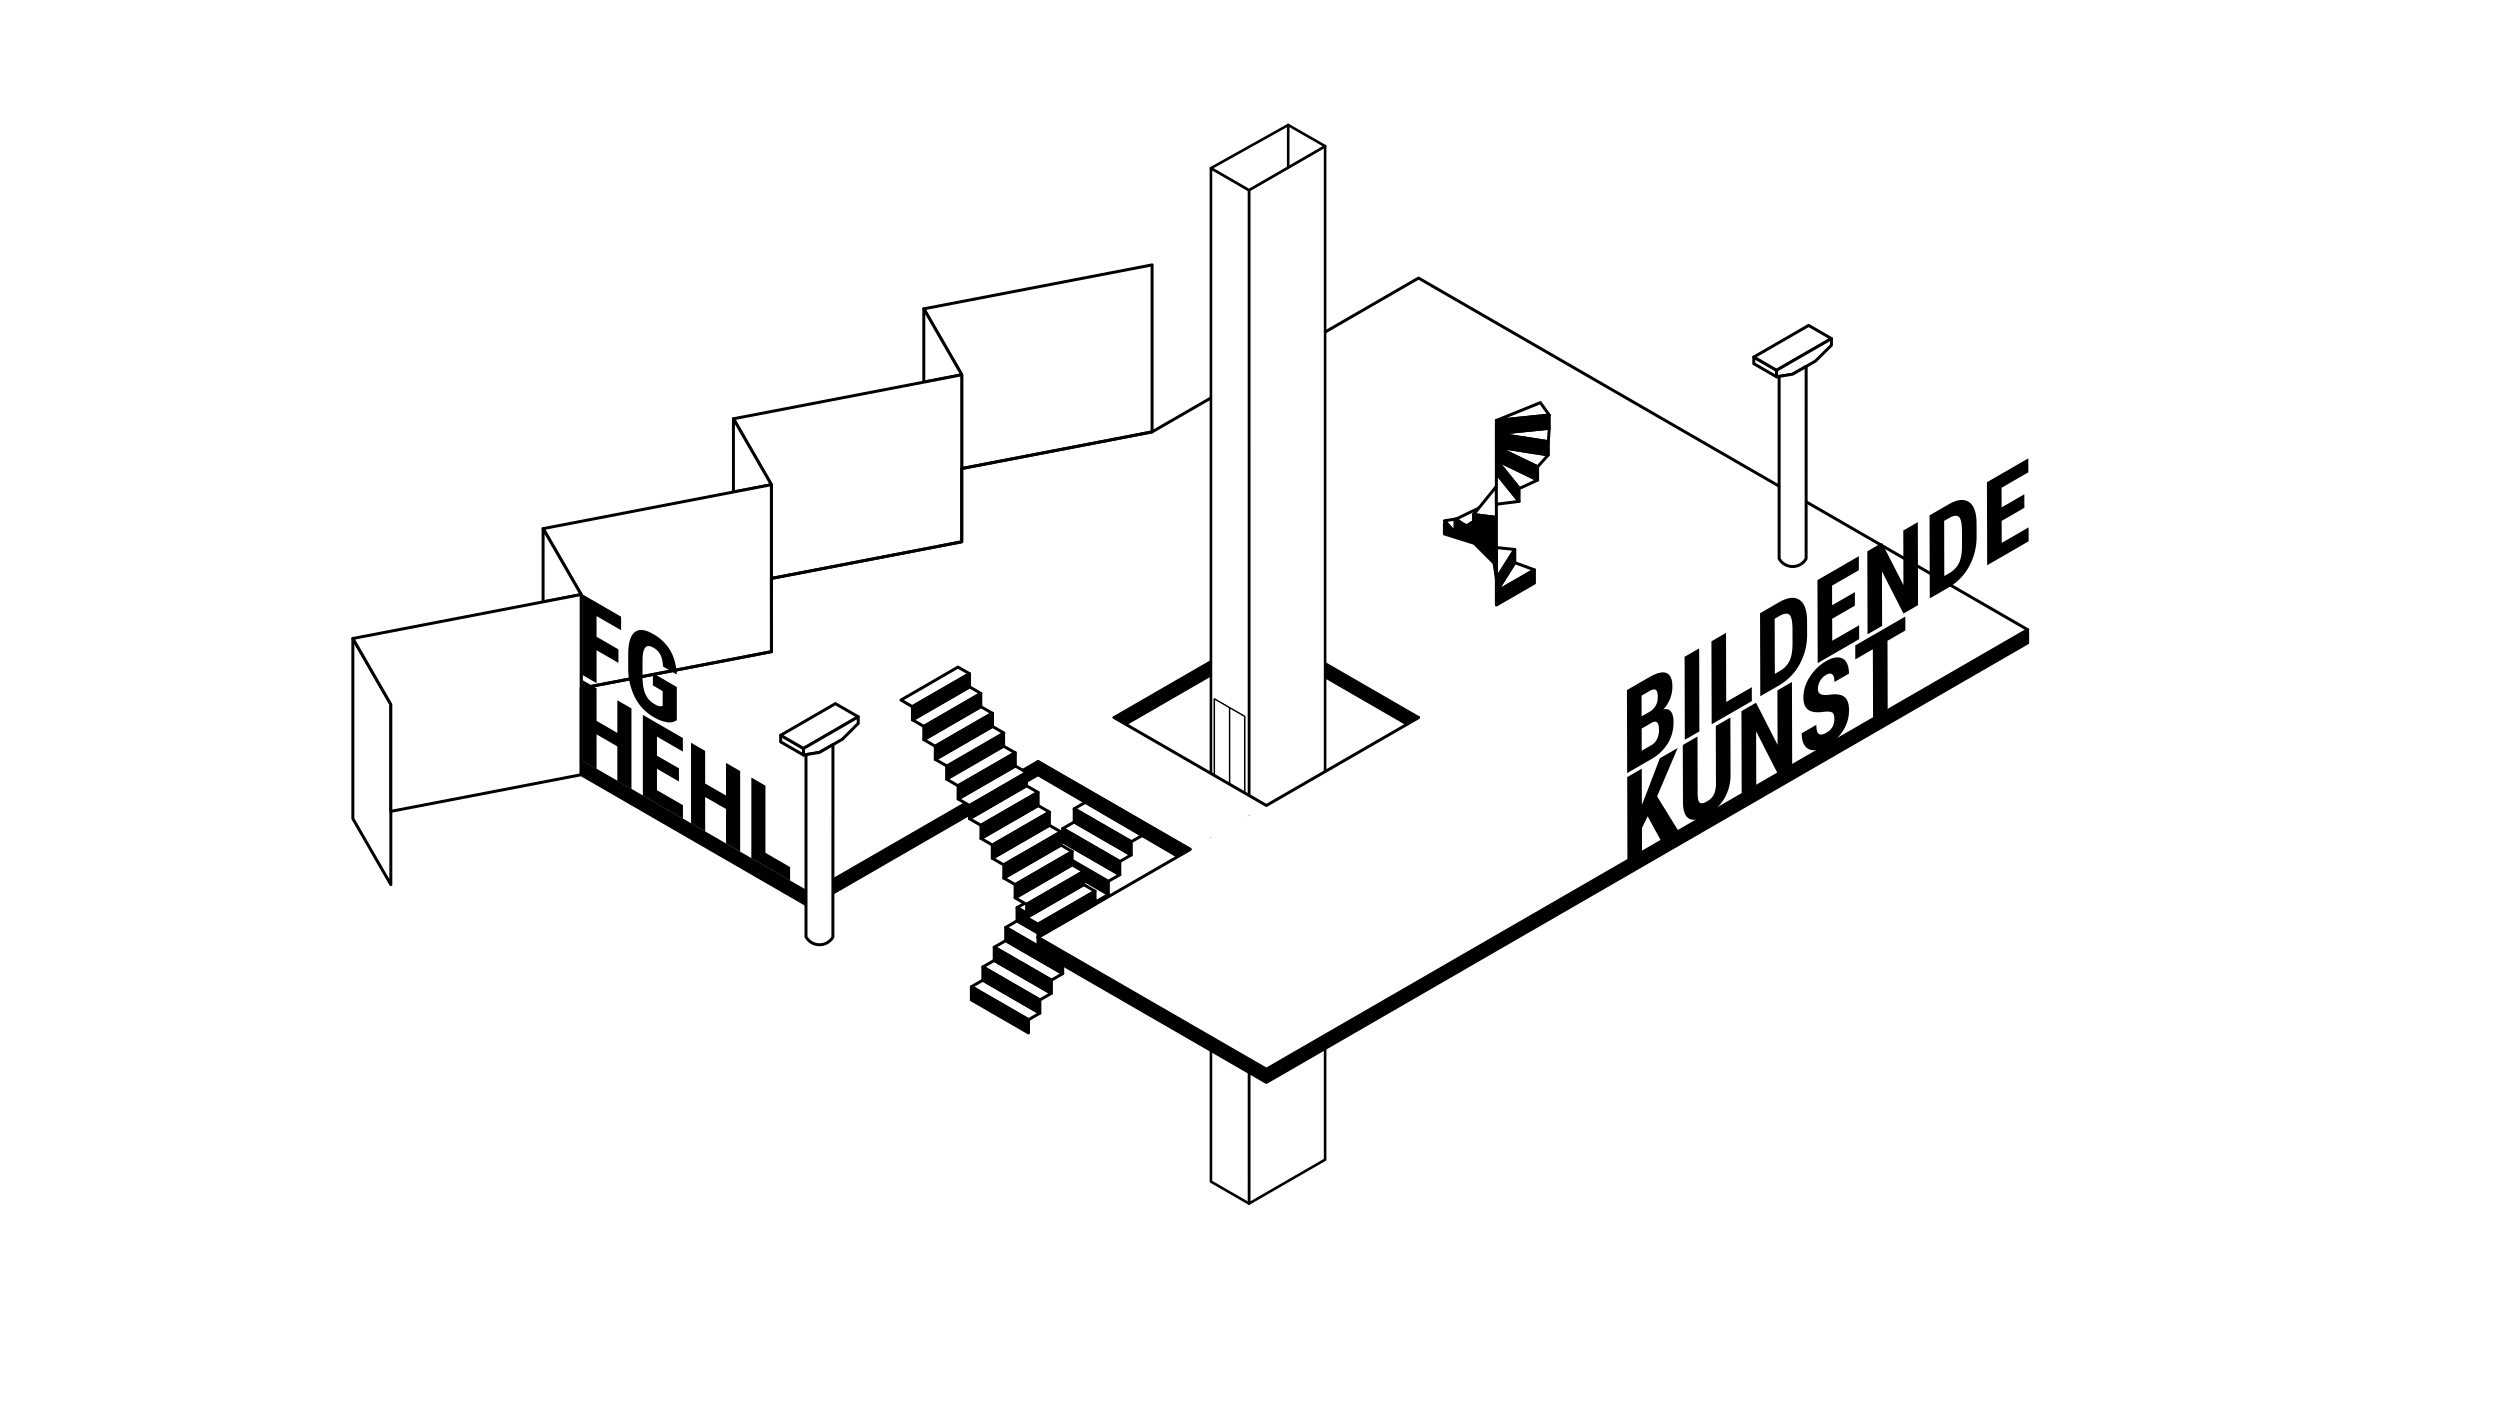 <svg xmlns="http://www.w3.org/2000/svg" xmlns:xlink="http://www.w3.org/1999/xlink" width="1920" height="1080" viewBox="0 0 1920 1080">
  <rect x="0" y="0" width="1920" height="1080" fill="#808080" stroke="none"/>
  <defs>
    <clipPath id="clip-TU_IfA_-_E07_ISO_1">
      <rect width="1920" height="1080"/>
    </clipPath>
  </defs>
  <g id="TU_IfA_-_E07_ISO_1" data-name="TU IfA - E07 ISO – 1" clip-path="url(#clip-TU_IfA_-_E07_ISO_1)">
    <rect width="1920" height="1080" fill="#fff"/>
    <g id="Group_6699" data-name="Group 6699" transform="translate(24.598 -6.406)">
      <g id="_07_STAIR_DOWN" data-name="07_STAIR DOWN" transform="translate(721.425 622.492)">
        <path id="Path_19080" data-name="Path 19080" d="M12365.992,703.4l-41.961-24.234-1.812,1.081v7.967l43.773,25.314Z" transform="translate(-12260.795 -642.654)" stroke="#000" stroke-linejoin="round" stroke-width="2.288" fill-rule="evenodd"/>
        <path id="Path_19081" data-name="Path 19081" d="M12313.141,703.909l43.93,25.314V719.1l-43.93-25.314Z" transform="translate(-12260.538 -643.161)" stroke="#000" stroke-linejoin="round" stroke-width="2.288" fill-rule="evenodd"/>
        <path id="Path_19082" data-name="Path 19082" d="M12393.047,666.64l-43.93-25.31-8.727,5.059,43.852,25.309Z" transform="translate(-12261.433 -641.331)" fill="#fff" stroke="#000" stroke-linejoin="round" stroke-width="2.288" fill-rule="evenodd"/>
        <path id="Path_19083" data-name="Path 19083" d="M12383.883,682.377l-43.766-25.31-8.8,5.064,43.852,25.309Z" transform="translate(-12261.176 -641.881)" fill="#fff" stroke="#000" stroke-linejoin="round" stroke-width="2.288" fill-rule="evenodd"/>
        <path id="Path_19084" data-name="Path 19084" d="M12374.8,698.114l-43.852-25.31-8.727,5.059,43.773,25.309Z" transform="translate(-12260.795 -642.433)" fill="#fff" stroke="#000" stroke-linejoin="round" stroke-width="2.288" fill-rule="evenodd"/>
        <path id="Path_19085" data-name="Path 19085" d="M12365.789,713.855l-43.844-25.314-8.8,5.064,43.93,25.314Z" transform="translate(-12260.538 -642.978)" fill="#fff" stroke="#000" stroke-linejoin="round" stroke-width="2.288" fill-rule="evenodd"/>
        <path id="Path_19086" data-name="Path 19086" d="M12356.633,729.6l-43.852-25.319-8.719,5.064,43.766,25.314Z" transform="translate(-12260.173 -643.529)" fill="#fff" stroke="#000" stroke-linejoin="round" stroke-width="2.288" fill-rule="evenodd"/>
        <path id="Path_19087" data-name="Path 19087" d="M12347.539,745.324l-43.766-25.31-8.8,5.059,43.852,25.309Z" transform="translate(-12259.9 -644.08)" fill="#fff" stroke="#000" stroke-linejoin="round" stroke-width="2.288" fill-rule="evenodd"/>
        <path id="Path_19088" data-name="Path 19088" d="M12338.453,761.061l-43.852-25.31-8.719,5.064,43.766,25.309Z" transform="translate(-12259.527 -644.631)" fill="#fff" stroke="#000" stroke-linejoin="round" stroke-width="2.288" fill-rule="evenodd"/>
        <path id="Path_19089" data-name="Path 19089" d="M12320.727,781.856l8.727-5.059-43.852-25.31-8.8,5.059Z" transform="translate(-12259.263 -645.182)" fill="#fff" stroke="#000" stroke-linejoin="round" stroke-width="2.288" fill-rule="evenodd"/>
        <path id="Path_19090" data-name="Path 19090" d="M12311.484,797.6l8.8-5.063-43.852-25.31-8.719,5.064Z" transform="translate(-12258.907 -645.733)" fill="#fff" stroke="#000" stroke-linejoin="round" stroke-width="2.288" fill-rule="evenodd"/>
        <path id="Path_19091" data-name="Path 19091" d="M12311.211,808.277l-43.773-25.314-8.8,5.059,43.852,25.314Z" transform="translate(-12258.633 -646.279)" fill="#fff" stroke="#000" stroke-linejoin="round" stroke-width="2.288" fill-rule="evenodd"/>
        <path id="Path_19092" data-name="Path 19092" d="M12384.242,671.885l-43.852-25.309V656.7l43.852,25.31Z" transform="translate(-12261.433 -641.514)" stroke="#000" stroke-linejoin="round" stroke-width="2.288" fill-rule="evenodd"/>
        <path id="Path_19093" data-name="Path 19093" d="M12375.164,697.745V687.622l-43.852-25.309v10.123Z" transform="translate(-12261.176 -642.066)" stroke="#000" stroke-linejoin="round" stroke-width="2.288" fill-rule="evenodd"/>
        <path id="Path_19094" data-name="Path 19094" d="M12347.828,734.837l-43.766-25.314v10.127l43.766,25.31Z" transform="translate(-12260.173 -643.713)" stroke="#000" stroke-linejoin="round" stroke-width="2.288" fill-rule="evenodd"/>
        <path id="Path_19095" data-name="Path 19095" d="M12338.82,750.574l-43.852-25.314v10.127l43.852,25.31Z" transform="translate(-12259.9 -644.264)" stroke="#000" stroke-linejoin="round" stroke-width="2.288" fill-rule="evenodd"/>
        <path id="Path_19096" data-name="Path 19096" d="M12329.648,776.429V766.306L12285.883,741V751.12Z" transform="translate(-12259.527 -644.815)" stroke="#000" stroke-linejoin="round" stroke-width="2.288" fill-rule="evenodd"/>
        <path id="Path_19097" data-name="Path 19097" d="M12320.727,782.043l-43.93-25.309v10.127l43.93,25.31Z" transform="translate(-12259.263 -645.366)" stroke="#000" stroke-linejoin="round" stroke-width="2.288" fill-rule="evenodd"/>
        <path id="Path_19098" data-name="Path 19098" d="M12311.484,807.908V797.78l-43.766-25.309v10.123Z" transform="translate(-12258.907 -645.918)" stroke="#000" stroke-linejoin="round" stroke-width="2.288" fill-rule="evenodd"/>
        <path id="Path_19099" data-name="Path 19099" d="M12302.484,813.521l-43.852-25.314V798.33l43.852,25.314Z" transform="translate(-12258.633 -646.462)" stroke="#000" stroke-linejoin="round" stroke-width="2.288" fill-rule="evenodd"/>
      </g>
      <path id="_07_FLUR_02" data-name="07_FLUR_02" d="M12493.367,497.925,12785.7,329.151l116.93,67.51L12611.32,564.739Z" transform="translate(-11545.367 -7.926)" fill="#fff"/>
      <path id="_07_FGHEHL_FLOOR" data-name="07_FGHEHL_FLOOR" d="M12766.578,325.481l-175.406-101.264L12386.539,342.36l-146.172,28.128v56.26L12094.2,454.891l.078,56.245-146.172,28.124v56.267l175.328,101.264,350.8-202.531Z" transform="translate(-11526.354 -4.258)" fill="#fff" fill-rule="evenodd"/>
      <g id="_07_FACADE_LEFT" data-name="07_FACADE_LEFT" transform="translate(246.402 209.832)">
        <path id="Path_19074" data-name="Path 19074" d="M12220.727,247.478l29.156,50.633v72.011l146.172-28.129V213.723Z" transform="translate(-11782.251 -213.723)" fill="#fff" stroke="#000" stroke-linejoin="round" stroke-width="2.288" fill-rule="evenodd"/>
        <path id="Path_19075" data-name="Path 19075" d="M12220.727,248.7v56.26l29.156-5.626Z" transform="translate(-11782.251 -214.945)" fill="#fff" stroke="#000" stroke-linejoin="round" stroke-width="2.288" fill-rule="evenodd"/>
        <path id="Path_19076" data-name="Path 19076" d="M12244.578,301.214l-175.32,33.75,29.148,50.624v72l146.172-28.124Z" transform="translate(-11776.98 -216.781)" fill="#fff" stroke="#000" stroke-linejoin="round" stroke-width="2.288" fill-rule="evenodd"/>
        <path id="Path_19077" data-name="Path 19077" d="M12069.258,336.185v56.247l29.148-5.624Z" transform="translate(-11776.98 -218.005)" fill="#fff" stroke="#000" stroke-linejoin="round" stroke-width="2.288" fill-rule="evenodd"/>
        <path id="Path_19078" data-name="Path 19078" d="M11917.828,422.389l29.234,50.624v72l146.094-28.124V388.641Z" transform="translate(-11771.738 -219.837)" fill="#fff" stroke="#000" stroke-linejoin="round" stroke-width="2.288" fill-rule="evenodd"/>
        <path id="Path_19079" data-name="Path 19079" d="M11917.828,423.612v56.252l29.234-5.624Z" transform="translate(-11771.738 -221.06)" fill="#fff" stroke="#000" stroke-linejoin="round" stroke-width="2.288" fill-rule="evenodd"/>
        <path id="Path_19163" data-name="Path 19163" d="M11795.563,643.8V561.663l-29.156-50.624V649.427l29.156,50.619Z" transform="translate(-11766.406 -224.115)" fill="#fff" stroke="#000" stroke-linejoin="round" stroke-width="2.288" fill-rule="evenodd"/>
        <path id="Path_19164" data-name="Path 19164" d="M11941.727,604.368v-128.3l-175.32,33.748,29.156,50.624V642.58l146.164-28.124Z" transform="translate(-11766.406 -222.894)" fill="#fff" stroke="#000" stroke-linejoin="round" stroke-width="2.288" fill-rule="evenodd"/>
      </g>
      <g id="Grou07_FGHEHL_HATCH_LINEp_7064" data-name="Grou07_FGHEHL_HATCH/LINEp 7064" transform="translate(421.763 219.958)">
        <path id="Path_19102" data-name="Path 19102" d="M12381.008,576.614l108.133-62.445,108.211,62.445,8.719-5.059-116.93-67.515L12372.2,571.556Z" transform="translate(-11962.991 -233.998)" stroke="#000" stroke-linejoin="round" stroke-width="2.288" fill-rule="evenodd"/>
        <path id="Path_19103" data-name="Path 19103" d="M12298.914,608.976l-175.477,101.267-175.328-101.267V619.1l175.328,101.267L12298.914,619.1Z" transform="translate(-11948.109 -237.665)" stroke="#000" stroke-linejoin="round" stroke-width="2.288" fill-rule="evenodd"/>
        <path id="_07_FGHEHL_HATCH_LINE" data-name="07_FGHEHL_HATCH/LINE" d="M12868.344,384.2l-277.172-159.98L12386.539,342.36l-146.172,28.128v56.26L12094.2,454.891l.078,56.245-146.172,28.124v56.267" transform="translate(-11948.109 -224.217)" fill="none" stroke="#000" stroke-linejoin="round" stroke-width="2.288"/>
      </g>
      <g id="_07_FG_Hehl" data-name="07_FG Hehl" transform="translate(422.797 462.906)">
        <path id="Path_19104" data-name="Path 19104" d="M11976.766,528.59l-16.812-9.715V544.14l-10.766-6.257v-61.92l29.625,17.136v10.422l-18.859-10.889V508.5l16.813,9.72Z" transform="translate(-11949.188 -475.963)"/>
        <path id="Path_19105" data-name="Path 19105" d="M12022.836,573.616a10.46,10.46,0,0,1-7.617,1.458,27.6,27.6,0,0,1-9.984-3.777,36.606,36.606,0,0,1-14.383-14.9,49.08,49.08,0,0,1-5.344-22.289V522.963c0-8.526,1.656-14.17,4.875-16.911,3.3-2.745,7.938-2.328,14.148,1.243a35.1,35.1,0,0,1,13.2,12.579c2.984,5.024,4.633,11.218,5.1,18.576l-10.531-6.085c-.312-4.111-1.016-7.205-2.2-9.288a13.268,13.268,0,0,0-5.187-5.211c-2.984-1.685-5.031-1.68-6.367.02-1.414,1.7-2.039,5.231-2.039,10.589V539.7c0,5.644.625,10.167,2.117,13.576a16.264,16.264,0,0,0,7.234,8.006c2.117,1.238,3.766,1.739,5.188,1.513l.938-.211V551.229l-7.539-4.381v-9.44l18.383,10.653Z" transform="translate(-11950.439 -476.951)"/>
        <path id="Path_19106" data-name="Path 19106" d="M11986.75,627.824l-10.844-6.228V595.1l-15.953-9.233v26.5l-10.766-6.248V544.195l10.766,6.252V575.5l15.953,9.229V559.676l10.844,6.232Z" transform="translate(-11949.188 -478.348)"/>
        <path id="Path_19107" data-name="Path 19107" d="M12024.9,623.011l-16.9-9.734v16.414l19.961,11.523v10.378l-30.8-17.78v-61.92l30.727,17.736v10.417L12008,588.566v14.627l16.9,9.74Z" transform="translate(-11950.85 -479.318)"/>
        <path id="Path_19108" data-name="Path 19108" d="M12073.227,677.671l-10.844-6.233v-26.5l-16.031-9.224v26.493l-10.844-6.248V594.037l10.844,6.252v25.054l16.031,9.229V609.523l10.844,6.228Z" transform="translate(-11952.188 -480.089)"/>
        <path id="Path_19109" data-name="Path 19109" d="M12094.328,679.533l18.938,10.972v10.378l-29.781-17.225V621.734l10.844,6.257Z" transform="translate(-11953.858 -481.06)"/>
      </g>
      <g id="_00_ELEVATOR" data-name="00_ELEVATOR" transform="translate(905.402 102.406)">
        <path id="Path_20488" data-name="Path 20488" d="M960,152.989l58.455-33.749V897.6l-58.441,33.741Z" transform="translate(-930.772 -102.994)" fill="#fff" stroke="#000" stroke-linejoin="round" stroke-width="2" fill-rule="evenodd"/>
        <path id="Path_20489" data-name="Path 20489" d="M958.941,153.6l-29.227-16.874.012,778.355,29.227,16.874Z" transform="translate(-929.714 -103.605)" fill="#fff" stroke="#000" stroke-linejoin="round" stroke-width="2" fill-rule="evenodd"/>
        <path id="Path_20490" data-name="Path 20490" d="M929.714,135.547l29.227,16.874,58.49-33.76-28.377-16.256Z" transform="translate(-929.714 -102.406)" fill="#fff" stroke="#000" stroke-linejoin="round" stroke-width="2" fill-rule="evenodd"/>
        <line id="Line_7318" data-name="Line 7318" y2="32.609" transform="translate(59.341)" fill="none" stroke="#000" stroke-linecap="round" stroke-linejoin="round" stroke-width="2"/>
        <g id="_03_ELEVATOR_DOOR" data-name="03_ELEVATOR DOOR" transform="translate(2.668 440.801)">
          <path id="Path_19686" data-name="Path 19686" d="M4772.833,619.094V558.909l23.22,13.406V632.5Z" transform="translate(-4772.833 -558.909)" fill="#fff" stroke="#000" stroke-linejoin="round" stroke-width="1" fill-rule="evenodd"/>
          <path id="Path_19687" data-name="Path 19687" d="M4784.856,626.036V565.851l11.61,6.7v60.186Z" transform="translate(-4773.247 -559.148)" fill="#fff" stroke="#000" stroke-linejoin="round" stroke-width="1" fill-rule="evenodd"/>
          <path id="Path_19688" data-name="Path 19688" d="M4772.833,619.094V558.909l11.61,6.7V625.8Z" transform="translate(-4772.833 -558.909)" fill="#fff" stroke="#000" stroke-linejoin="round" stroke-width="1" fill-rule="evenodd"/>
        </g>
      </g>
      <g id="_07_FLUR" data-name="07_FLUR" transform="translate(772.56 557.513)">
        <path id="Path_19117" data-name="Path 19117" d="M12487.008,641.512l-58.469,33.757L12311.6,607.754,12370.07,574Z" transform="translate(-12311.602 -573.997)" fill="#fff" fill-rule="evenodd"/>
        <path id="Path_19118" data-name="Path 19118" d="M12311.6,608.976l116.938,67.509-9.352,5.438L12311.6,619.1V608.976" transform="translate(-12311.602 -575.22)" stroke="#000" stroke-linejoin="round" stroke-width="2.288" fill-rule="evenodd"/>
        <line id="Line_7291" data-name="Line 7291" x1="116.932" y1="67.511" transform="translate(0 33.755)" fill="#fff" stroke="#000" stroke-linecap="round" stroke-linejoin="round" stroke-width="2.288"/>
        <line id="Line_7295" data-name="Line 7295" x2="116.932" y2="67.511" transform="translate(58.466 0.001)" fill="#fff" stroke="#000" stroke-linecap="round" stroke-linejoin="round" stroke-width="2.288"/>
      </g>
      <g id="_07_BILDENE_KUNST_HATCH7LINE" data-name="07_BILDENE KUNST_HATCH7LINE" transform="translate(772.56 388.736)">
        <path id="Path_19120" data-name="Path 19120" d="M12428.539,669.15,12311.6,736.662l175.406,101.264,584.672-337.555-175.4-101.264m-409.273,236.285,116.938-67.509" transform="translate(-12311.602 -399.107)" fill="#fff" fill-rule="evenodd"/>
        <line id="Line_7292" data-name="Line 7292" y1="67.511" x2="116.932" transform="translate(0 270.043)" fill="none" stroke="#000" stroke-linecap="round" stroke-miterlimit="10" stroke-width="2.288"/>
        <line id="Line_7293" data-name="Line 7293" x1="116.932" y2="67.511" transform="translate(175.398 168.778)" fill="none" stroke="#000" stroke-linecap="round" stroke-miterlimit="10" stroke-width="2.288"/>
        <line id="Line_7294" data-name="Line 7294" x2="175.398" y2="101.266" transform="translate(584.661 0)" fill="none" stroke="#000" stroke-linecap="round" stroke-miterlimit="10" stroke-width="2.288"/>
        <path id="Path_19121" data-name="Path 19121" d="M12311.6,750.459l175.406,101.267,292.336-168.781,146.086-84.366,146.25-84.41V504.041l-69.391,40.088-76.859,44.322-73,42.186-73.086,42.181L12487.008,841.6,12311.6,740.332Z" transform="translate(-12311.602 -402.776)" stroke="#000" stroke-linejoin="round" stroke-width="2.288" fill-rule="evenodd"/>
      </g>
      <g id="_07_BILDENDE_KUNST_Text" data-name="07_BILDENDE KUNST Text" transform="translate(1224.887 358.406)">
        <path id="Path_23679" data-name="Path 23679" d="M33.749,194.429q2.031,2.53,2.043,7.962a31.1,31.1,0,0,1-4.4,16.574,35.14,35.14,0,0,1-12.846,12.149L.181,241.719,0,177.973l17.149-9.9q8.687-5.016,13.216-3.177t4.551,10.416a24.7,24.7,0,0,1-1.84,9.44,26.227,26.227,0,0,1-5.094,8.069Q31.722,191.9,33.749,194.429ZM23.084,215.651a15.078,15.078,0,0,0,1.547-6.993q-.024-8.573-5.439-5.67l-7.885,4.552.049,17.028,7.163-4.136a11.411,11.411,0,0,0,4.565-4.781M11.235,182.229l.046,15.943,5.829-3.366a12.52,12.52,0,0,0,6.573-11.651q-.012-4.335-1.544-5.332t-4.959.975l-5.945,3.431"/>
        <path id="Path_23680" data-name="Path 23680" d="M55.483,145.94l.181,63.747-11.205,6.469-.181-63.747Z"/>
        <path id="Path_23681" data-name="Path 23681" d="M126.733,171.755l.181,63.747-11.205,6.469-16.5-32.352.119,41.811-11.2,6.466-.181-63.747,11.2-6.466,16.54,32.381-.119-41.862Z"/>
        <path id="Path_23682" data-name="Path 23682" d="M76.092,134.041l.15,53.065,19.665-11.353.03,10.682L65.074,204.253l-.181-63.747Z"/>
        <path id="Path_23683" data-name="Path 23683" d="M153.061,155.68q5.1-2.947,9.112-2.784a7.365,7.365,0,0,1,6.174,3.431q2.168,3.267,2.181,9l-11.167,6.447c-.008-2.971-.564-4.928-1.673-5.853s-2.707-.781-4.788.421a11.966,11.966,0,0,0-4.566,4.634,12.711,12.711,0,0,0-1.626,6.311,3.947,3.947,0,0,0,1.84,3.692c1.223.712,3.392.93,6.493.661q8.121-1.317,11.816,1.467t3.712,10.356A28.857,28.857,0,0,1,166,209.123a35.29,35.29,0,0,1-12.527,11.928,20.093,20.093,0,0,1-9.794,3.113,8.189,8.189,0,0,1-6.936-3.279q-2.513-3.288-2.528-9.725l11.237-6.487q.017,5.524,1.894,6.931c1.243.951,3.282.611,6.1-1.015q5.871-3.389,5.847-10.526-.01-3.9-1.747-4.892t-6.32-.5q-8.352,1.185-12.027-1.587t-3.691-9.421a28.9,28.9,0,0,1,4.937-15.813A36.579,36.579,0,0,1,153.061,155.68Z"/>
        <path id="Path_23684" data-name="Path 23684" d="M132.412,108.63q5.8,3.753,5.942,16.043l.029,10.33a46.889,46.889,0,0,1-5.715,23.06A41.562,41.562,0,0,1,116.777,174.4L102.412,182.7l-.181-63.747,14.672-8.47Q126.614,104.872,132.412,108.63Zm-5.231,33.936-.031-11.079q-.025-8.925-2.206-11.2t-7.4.572l-4.073,2.351.12,42.339,3.352-1.935a18.752,18.752,0,0,0,7.875-7.942q2.28-4.722,2.367-13.1"/>
        <path id="Path_23685" data-name="Path 23685" d="M178.094,75.15l.03,10.726L157.553,97.753l.043,15.062,17.449-10.074.029,10.381L157.625,123.2l.048,16.9,20.648-11.921.03,10.682L146.5,157.243,146.317,93.5Z"/>
        <path id="Path_23686" data-name="Path 23686" d="M223.4,48.993l.181,63.747-11.2,6.466L195.873,86.857l.119,41.811-11.2,6.466-.181-63.747,11.2-6.466,16.546,32.37-.119-41.854Z"/>
        <path id="Path_23687" data-name="Path 23687" d="M262.57,33.484q5.795,3.753,5.942,16.043l.029,10.33a46.879,46.879,0,0,1-5.716,23.06,41.545,41.545,0,0,1-15.89,16.339l-14.359,8.29L232.4,43.8l14.666-8.467Q256.781,29.72,262.57,33.484Zm-5.225,33.931-.031-11.078q-.025-8.925-2.212-11.2t-7.4.567l-4.08,2.356.12,42.338,3.352-1.935a18.789,18.789,0,0,0,7.882-7.945q2.27-4.717,2.367-13.1"/>
        <path id="Path_23688" data-name="Path 23688" d="M308.258,0l.03,10.726L287.71,22.607l.043,15.062L305.2,27.594l.029,10.381L287.782,48.049l.048,16.9,20.654-11.925.03,10.682L276.656,82.1l-.181-63.747Z"/>
        <path id="Path_23689" data-name="Path 23689" d="M38.983,222.418l-15.812,37.2L39.432,286.01l-13.3,7.678L15.924,274.943l-4.4,8.941.052,18.209L.37,308.562.189,244.815l11.205-6.469.079,27.805L15,257.231,25.262,230.34Z"/>
        <path id="Path_23690" data-name="Path 23690" d="M79.449,199.055l.125,44.136a35.3,35.3,0,0,1-4.72,17.966A36.078,36.078,0,0,1,61.416,274.2q-8.916,5.148-13.633,2.522t-4.756-12.737L42.9,220.155l11.282-6.514.124,43.872c.01,3.617.528,5.912,1.548,6.866s2.86.678,5.529-.862a12.8,12.8,0,0,0,5.478-5.47,20.222,20.222,0,0,0,1.505-8.431l-.125-44.092Z"/>
        <path id="Path_23691" data-name="Path 23691" d="M213.795,121.49l.03,10.726-13.714,7.918.15,53.021-11.243,6.491-.15-53.021-13.484,7.785-.03-10.726Z"/>
      </g>
      <g id="_07_STAIR_UP" data-name="07_STAIR UP" transform="translate(667.342 518.737)">
        <path id="Path_19122" data-name="Path 19122" d="M12282.7,586.273l-43.766,25.309v10.123l43.766-25.31Z" transform="translate(-12203.861 -535.648)" stroke="#000" stroke-linejoin="round" stroke-width="2.288" fill-rule="evenodd"/>
        <path id="Path_19123" data-name="Path 19123" d="M12311.336,737.3l43.766-25.309-8.719-5.064-43.852,25.31Z" transform="translate(-12206.039 -539.868)" fill="#fff" stroke="#000" stroke-linejoin="round" stroke-width="2.288" fill-rule="evenodd"/>
        <path id="Path_19124" data-name="Path 19124" d="M12337.211,691.186l-43.766,25.31,8.719,5.059,43.852-25.309Z" transform="translate(-12205.773 -539.317)" fill="#fff" stroke="#000" stroke-linejoin="round" stroke-width="2.288" fill-rule="evenodd"/>
        <path id="Path_19125" data-name="Path 19125" d="M12328.289,675.449l-43.93,25.31,8.8,5.063,43.852-25.309Z" transform="translate(-12205.401 -538.765)" fill="#fff" stroke="#000" stroke-linejoin="round" stroke-width="2.288" fill-rule="evenodd"/>
        <path id="Path_19126" data-name="Path 19126" d="M12319.117,659.712l-43.844,25.314,8.719,5.063,43.93-25.319Z" transform="translate(-12205.137 -538.22)" fill="#fff" stroke="#000" stroke-linejoin="round" stroke-width="2.288" fill-rule="evenodd"/>
        <path id="Path_19127" data-name="Path 19127" d="M12318.828,649.039l-8.719-5.064-43.93,25.319,8.883,5.059Z" transform="translate(-12204.756 -537.669)" fill="#fff" stroke="#000" stroke-linejoin="round" stroke-width="2.288" fill-rule="evenodd"/>
        <path id="Path_19128" data-name="Path 19128" d="M12300.867,628.238l-43.766,25.31,8.719,5.063,43.852-25.309Z" transform="translate(-12204.499 -537.118)" fill="#fff" stroke="#000" stroke-linejoin="round" stroke-width="2.288" fill-rule="evenodd"/>
        <path id="Path_19129" data-name="Path 19129" d="M12291.945,612.5l-43.93,25.31,8.8,5.063,43.766-25.309Z" transform="translate(-12204.126 -536.567)" fill="#fff" stroke="#000" stroke-linejoin="round" stroke-width="2.288" fill-rule="evenodd"/>
        <path id="Path_19130" data-name="Path 19130" d="M12282.7,596.765l-43.766,25.31,8.719,5.063,43.93-25.309Z" transform="translate(-12203.861 -536.016)" fill="#fff" stroke="#000" stroke-linejoin="round" stroke-width="2.288" fill-rule="evenodd"/>
        <path id="Path_19131" data-name="Path 19131" d="M12238.727,611.4l43.773-25.309-8.727-5.064-43.93,25.314Z" transform="translate(-12203.488 -535.464)" fill="#fff" stroke="#000" stroke-linejoin="round" stroke-width="2.288" fill-rule="evenodd"/>
        <path id="Path_19132" data-name="Path 19132" d="M12211.3,564.19l43.93-25.309-8.883-5.064-43.766,25.31Z" transform="translate(-12202.586 -533.817)" fill="#fff" stroke="#000" stroke-linejoin="round" stroke-width="2.288" fill-rule="evenodd"/>
        <path id="Path_19133" data-name="Path 19133" d="M12211.672,574.864l8.8,5.063,43.773-25.314-1.023-.624-7.7-4.435-8.172,4.764Z" transform="translate(-12202.86 -534.368)" fill="#fff" stroke="#000" stroke-linejoin="round" stroke-width="2.288" fill-rule="evenodd"/>
        <path id="Path_19134" data-name="Path 19134" d="M12229.477,595.669l43.852-25.314-8.8-5.064-43.766,25.314Z" transform="translate(-12203.224 -534.92)" fill="#fff" stroke="#000" stroke-linejoin="round" stroke-width="2.288" fill-rule="evenodd"/>
        <path id="Path_19135" data-name="Path 19135" d="M12255.523,549.186V539.063l-43.852,25.309V574.5Z" transform="translate(-12202.86 -534.001)" stroke="#000" stroke-linejoin="round" stroke-width="2.288" fill-rule="evenodd"/>
        <path id="Path_19136" data-name="Path 19136" d="M12264.523,554.8l-43.766,25.314v10.128l43.766-25.319Z" transform="translate(-12203.224 -534.552)" stroke="#000" stroke-linejoin="round" stroke-width="2.288" fill-rule="evenodd"/>
        <path id="Path_19137" data-name="Path 19137" d="M12273.773,570.537l-43.93,25.314v10.123l43.93-25.31Z" transform="translate(-12203.488 -535.103)" stroke="#000" stroke-linejoin="round" stroke-width="2.288" fill-rule="evenodd"/>
        <path id="Path_19138" data-name="Path 19138" d="M12291.945,602.01l-43.93,25.314v10.123l43.93-25.31Z" transform="translate(-12204.126 -536.2)" stroke="#000" stroke-linejoin="round" stroke-width="2.288" fill-rule="evenodd"/>
        <path id="Path_19139" data-name="Path 19139" d="M12300.867,617.747l-43.766,25.309v10.123l43.766-25.31Z" transform="translate(-12204.499 -536.75)" stroke="#000" stroke-linejoin="round" stroke-width="2.288" fill-rule="evenodd"/>
        <path id="Path_19140" data-name="Path 19140" d="M12310.109,633.484l-43.93,25.309v10.133l43.93-25.314Z" transform="translate(-12204.756 -537.302)" stroke="#000" stroke-linejoin="round" stroke-width="2.288" fill-rule="evenodd"/>
        <path id="Path_19141" data-name="Path 19141" d="M12319.117,649.221l-43.844,25.314v10.123l43.844-25.314Z" transform="translate(-12205.137 -537.853)" stroke="#000" stroke-linejoin="round" stroke-width="2.288" fill-rule="evenodd"/>
        <path id="Path_19142" data-name="Path 19142" d="M12328.289,675.09V664.958l-43.93,25.319V700.4Z" transform="translate(-12205.401 -538.404)" stroke="#000" stroke-linejoin="round" stroke-width="2.288" fill-rule="evenodd"/>
        <path id="Path_19143" data-name="Path 19143" d="M12337.211,680.695,12293.445,706v10.123l43.766-25.31Z" transform="translate(-12205.773 -538.949)" stroke="#000" stroke-linejoin="round" stroke-width="2.288" fill-rule="evenodd"/>
        <path id="Path_19144" data-name="Path 19144" d="M12346.383,696.431l-43.852,25.309v10.123l43.852-25.31Z" transform="translate(-12206.039 -539.5)" stroke="#000" stroke-linejoin="round" stroke-width="2.288" fill-rule="evenodd"/>
        <path id="Path_19145" data-name="Path 19145" d="M12311.6,737.477V747.6l43.852-25.31V712.168Z" transform="translate(-12206.396 -540.051)" stroke="#000" stroke-linejoin="round" stroke-width="2.288" fill-rule="evenodd"/>
      </g>
      <g id="_07_STAIR_SPIRAL" data-name="07_STAIR_SPIRAL" transform="translate(1084.701 315.63)">
        <path id="Path_19146" data-name="Path 19146" d="M12676.438,442.318v20.25l14.141-22.421-14.141-1.444Z" transform="translate(-12636.526 -327.387)" fill="#fff" stroke="#000" stroke-linejoin="round" stroke-width="2.288" fill-rule="evenodd"/>
        <path id="Path_19147" data-name="Path 19147" d="M12643.313,426.031v-9.98l-8.25,1.282,7.938,8.855Z" transform="translate(-12635.063 -326.593)" fill="#fff" stroke="#000" stroke-linejoin="round" stroke-width="2.288" fill-rule="evenodd"/>
        <path id="Path_19148" data-name="Path 19148" d="M12661.922,407.228l-17.289,8.359.625.58.633.563.625.535.633.518.7.489.711.469.7.447.711.417.781.4.789.366.789.346c.078.057,5.578-3.055,5.578-3.055v-5.435Z" transform="translate(-12635.429 -326.286)" fill="#fff" stroke="#000" stroke-linejoin="round" stroke-width="2.288" fill-rule="evenodd"/>
        <path id="Path_19149" data-name="Path 19149" d="M12662.344,406.626l-4.008,5,17.445,2.232v-23.86Z" transform="translate(-12635.86 -325.684)" fill="#fff" stroke="#000" stroke-linejoin="round" stroke-width="2.288" fill-rule="evenodd"/>
        <path id="Path_19150" data-name="Path 19150" d="M12693.883,401.13l-17.445-21.628v23.863Z" transform="translate(-12636.526 -325.317)" fill="#fff" stroke="#000" stroke-linejoin="round" stroke-width="2.288" fill-rule="evenodd"/>
        <path id="Path_19151" data-name="Path 19151" d="M12695.758,390.123l12.414-5.776-31.75-15.336,17.453,21.626Z" transform="translate(-12636.511 -324.949)" fill="#fff" stroke="#000" stroke-linejoin="round" stroke-width="2.288" fill-rule="evenodd"/>
        <path id="Path_19152" data-name="Path 19152" d="M12708.1,373.858l8.25-9.163-39.914-6.176Z" transform="translate(-12636.526 -324.582)" fill="#fff" stroke="#000" stroke-linejoin="round" stroke-width="2.288" fill-rule="evenodd"/>
        <path id="Path_19153" data-name="Path 19153" d="M12717.063,332.9l-6.836-9.543-33.789,13.688Z" transform="translate(-12636.526 -323.354)" fill="#fff" stroke="#000" stroke-linejoin="round" stroke-width="2.288" fill-rule="evenodd"/>
        <path id="Path_19154" data-name="Path 19154" d="M12716.352,354.056l.711-10.322-40.625,4.145Z" transform="translate(-12636.526 -324.065)" fill="#fff" stroke="#000" stroke-linejoin="round" stroke-width="2.288" fill-rule="evenodd"/>
        <path id="Path_19155" data-name="Path 19155" d="M12690.578,450.686l-14.141,22.421,29.227-16.871Z" transform="translate(-12636.526 -327.805)" fill="#fff" stroke="#000" stroke-linejoin="round" stroke-width="2.288" fill-rule="evenodd"/>
        <path id="Path_19156" data-name="Path 19156" d="M12676.438,347.511l40.625-4.143V333.243l-40.625,4.146Z" transform="translate(-12636.526 -323.7)" stroke="#000" stroke-linejoin="round" stroke-width="2.288" fill-rule="evenodd"/>
        <path id="Path_19157" data-name="Path 19157" d="M12716.352,364.327V354.2l-39.914-6.176v10.125Z" transform="translate(-12636.526 -324.217)" stroke="#000" stroke-linejoin="round" stroke-width="2.288" fill-rule="evenodd"/>
        <path id="Path_19158" data-name="Path 19158" d="M12676.438,368.647l31.664,15.336V373.858l-31.664-15.339Z" transform="translate(-12636.526 -324.582)" stroke="#000" stroke-linejoin="round" stroke-width="2.288" fill-rule="evenodd"/>
        <path id="Path_19159" data-name="Path 19159" d="M12693.883,400.761V390.636l-17.445-21.625v10.123Z" transform="translate(-12636.526 -324.949)" stroke="#000" stroke-linejoin="round" stroke-width="2.288" fill-rule="evenodd"/>
        <path id="Path_19160" data-name="Path 19160" d="M12635.063,427.325l22.945,7.215,15.164,15.174,1.813,11.933V414.639l-17.453-2.235v5.435l-5.5,3.111c-.078-.056-.859-.4-.859-.4l-.789-.366-.781-.4-.633-.417-.789-.444-.7-.469-.711-.491-.625-.516-.633-.538-.625-.56-.625-.58s-.945.152-.945.152V425.9l-.312.155-7.547-8.438-.391,2.51v7.2Z" transform="translate(-12635.063 -326.466)" stroke="#000" stroke-linejoin="round" stroke-width="2.288" fill-rule="evenodd"/>
        <path id="Path_19161" data-name="Path 19161" d="M12676.438,462.616v10.127l14.141-22.426V440.2Z" transform="translate(-12636.526 -327.437)" stroke="#000" stroke-linejoin="round" stroke-width="2.288" fill-rule="evenodd"/>
        <path id="Path_19162" data-name="Path 19162" d="M12676.438,483.436l29.227-16.876V456.438l-29.227,16.876Z" transform="translate(-12636.526 -328.007)" stroke="#000" stroke-linejoin="round" stroke-width="2.288" fill-rule="evenodd"/>
      </g>
      <g id="_07_COLOMUN_01" data-name="07_COLOMUN_01" transform="translate(1322.302 256.327)">
        <path id="Path_19177" data-name="Path 19177" d="M12898.8,297.2l-17.523-10.123v5.062l17.523,10.127Z" transform="translate(-12881.273 -262.783)" fill="#fff" stroke="#000" stroke-linejoin="round" stroke-width="2.288" fill-rule="evenodd"/>
        <path id="Path_19178" data-name="Path 19178" d="M12923.391,261.9l-42.117,24.3,17.523,10.123,42.117-24.3Z" transform="translate(-12881.273 -261.902)" fill="#fff" stroke="#000" stroke-linejoin="round" stroke-width="2.288" fill-rule="evenodd"/>
        <path id="Path_19179" data-name="Path 19179" d="M12899.43,296.693v5.064l12.344-2.026,17.523-10.123,12.258-12.151v-5.064Z" transform="translate(-12881.896 -262.269)" fill="#fff" stroke="#000" stroke-linejoin="round" stroke-width="2.288" fill-rule="evenodd"/>
        <path id="Path_19180" data-name="Path 19180" d="M12901.453,302.209V442.246l.313.351.156.346.234.336.234.327.32.317.156.312.313.3.313.292.313.28.242.27.391.26.313.248.313.236.32.228.391.214.313.2.391.189.4.177.391.162.391.152.4.14.391.123.391.113.4.1.313.086.391.069.391.054.477.044.391.027.391.015h.4l.391-.015.469-.027.4-.044.391-.054.391-.069.391-.086.4-.1.469-.113.391-.123.4-.14.313-.152.391-.162.391-.177.4-.189.313-.2.313-.214.4-.228.313-.236.391-.248.234-.26.313-.27.32-.28.313-.292.234-.3.313-.312.156-.317.32-.327.234-.336.234-.346.234-.351V294.538l-10.375,5.965Z" transform="translate(-12881.983 -263.043)" fill="#fff" stroke="#000" stroke-linejoin="round" stroke-width="2.288" fill-rule="evenodd"/>
      </g>
      <g id="_07_COLOMUN_01-2" data-name="07_COLOMUN_01" transform="translate(574.944 546.796)">
        <path id="Path_19181" data-name="Path 19181" d="M12124.367,598.194l-17.523-10.123v5.064l17.523,10.123Z" transform="translate(-12106.844 -563.774)" fill="#fff" stroke="#000" stroke-linejoin="round" stroke-width="2.288" fill-rule="evenodd"/>
        <path id="Path_19182" data-name="Path 19182" d="M12148.883,562.893l-42.039,24.3,17.523,10.123,42.047-24.3Z" transform="translate(-12106.844 -562.893)" fill="#fff" stroke="#000" stroke-linejoin="round" stroke-width="2.288" fill-rule="evenodd"/>
        <path id="Path_19183" data-name="Path 19183" d="M12125.016,597.682v5.059l12.258-2.019,17.6-10.127,12.18-12.151v-5.059Z" transform="translate(-12107.481 -563.26)" fill="#fff" stroke="#000" stroke-linejoin="round" stroke-width="2.288" fill-rule="evenodd"/>
        <path id="Path_19184" data-name="Path 19184" d="M12127.023,603.2V743.239l.234.349.313.339.164.339.313.329.156.319.313.31.313.3.242.29.313.28.313.271.234.255.4.255.313.236.391.221.313.216.4.2.391.192.234.172.391.167.4.147.391.143.391.128.4.108.391.1.469.083.391.064.4.064.391.039.391.024.477.02h.391l.391-.02.4-.024.469-.039.391-.064.4-.064.391-.083.391-.1.391-.108.32-.128.391-.143.391-.147.4-.167.391-.172.391-.192.313-.2.4-.216.234-.221.391-.236.313-.255.32-.255.391-.271.234-.28.313-.29.32-.3.156-.31.313-.319.313-.329.156-.339.234-.339.164-.349V595.528l-10.3,5.963Z" transform="translate(-12107.554 -564.03)" fill="#fff" stroke="#000" stroke-linejoin="round" stroke-width="2.288" fill-rule="evenodd"/>
      </g>
    </g>
  </g>
</svg>
